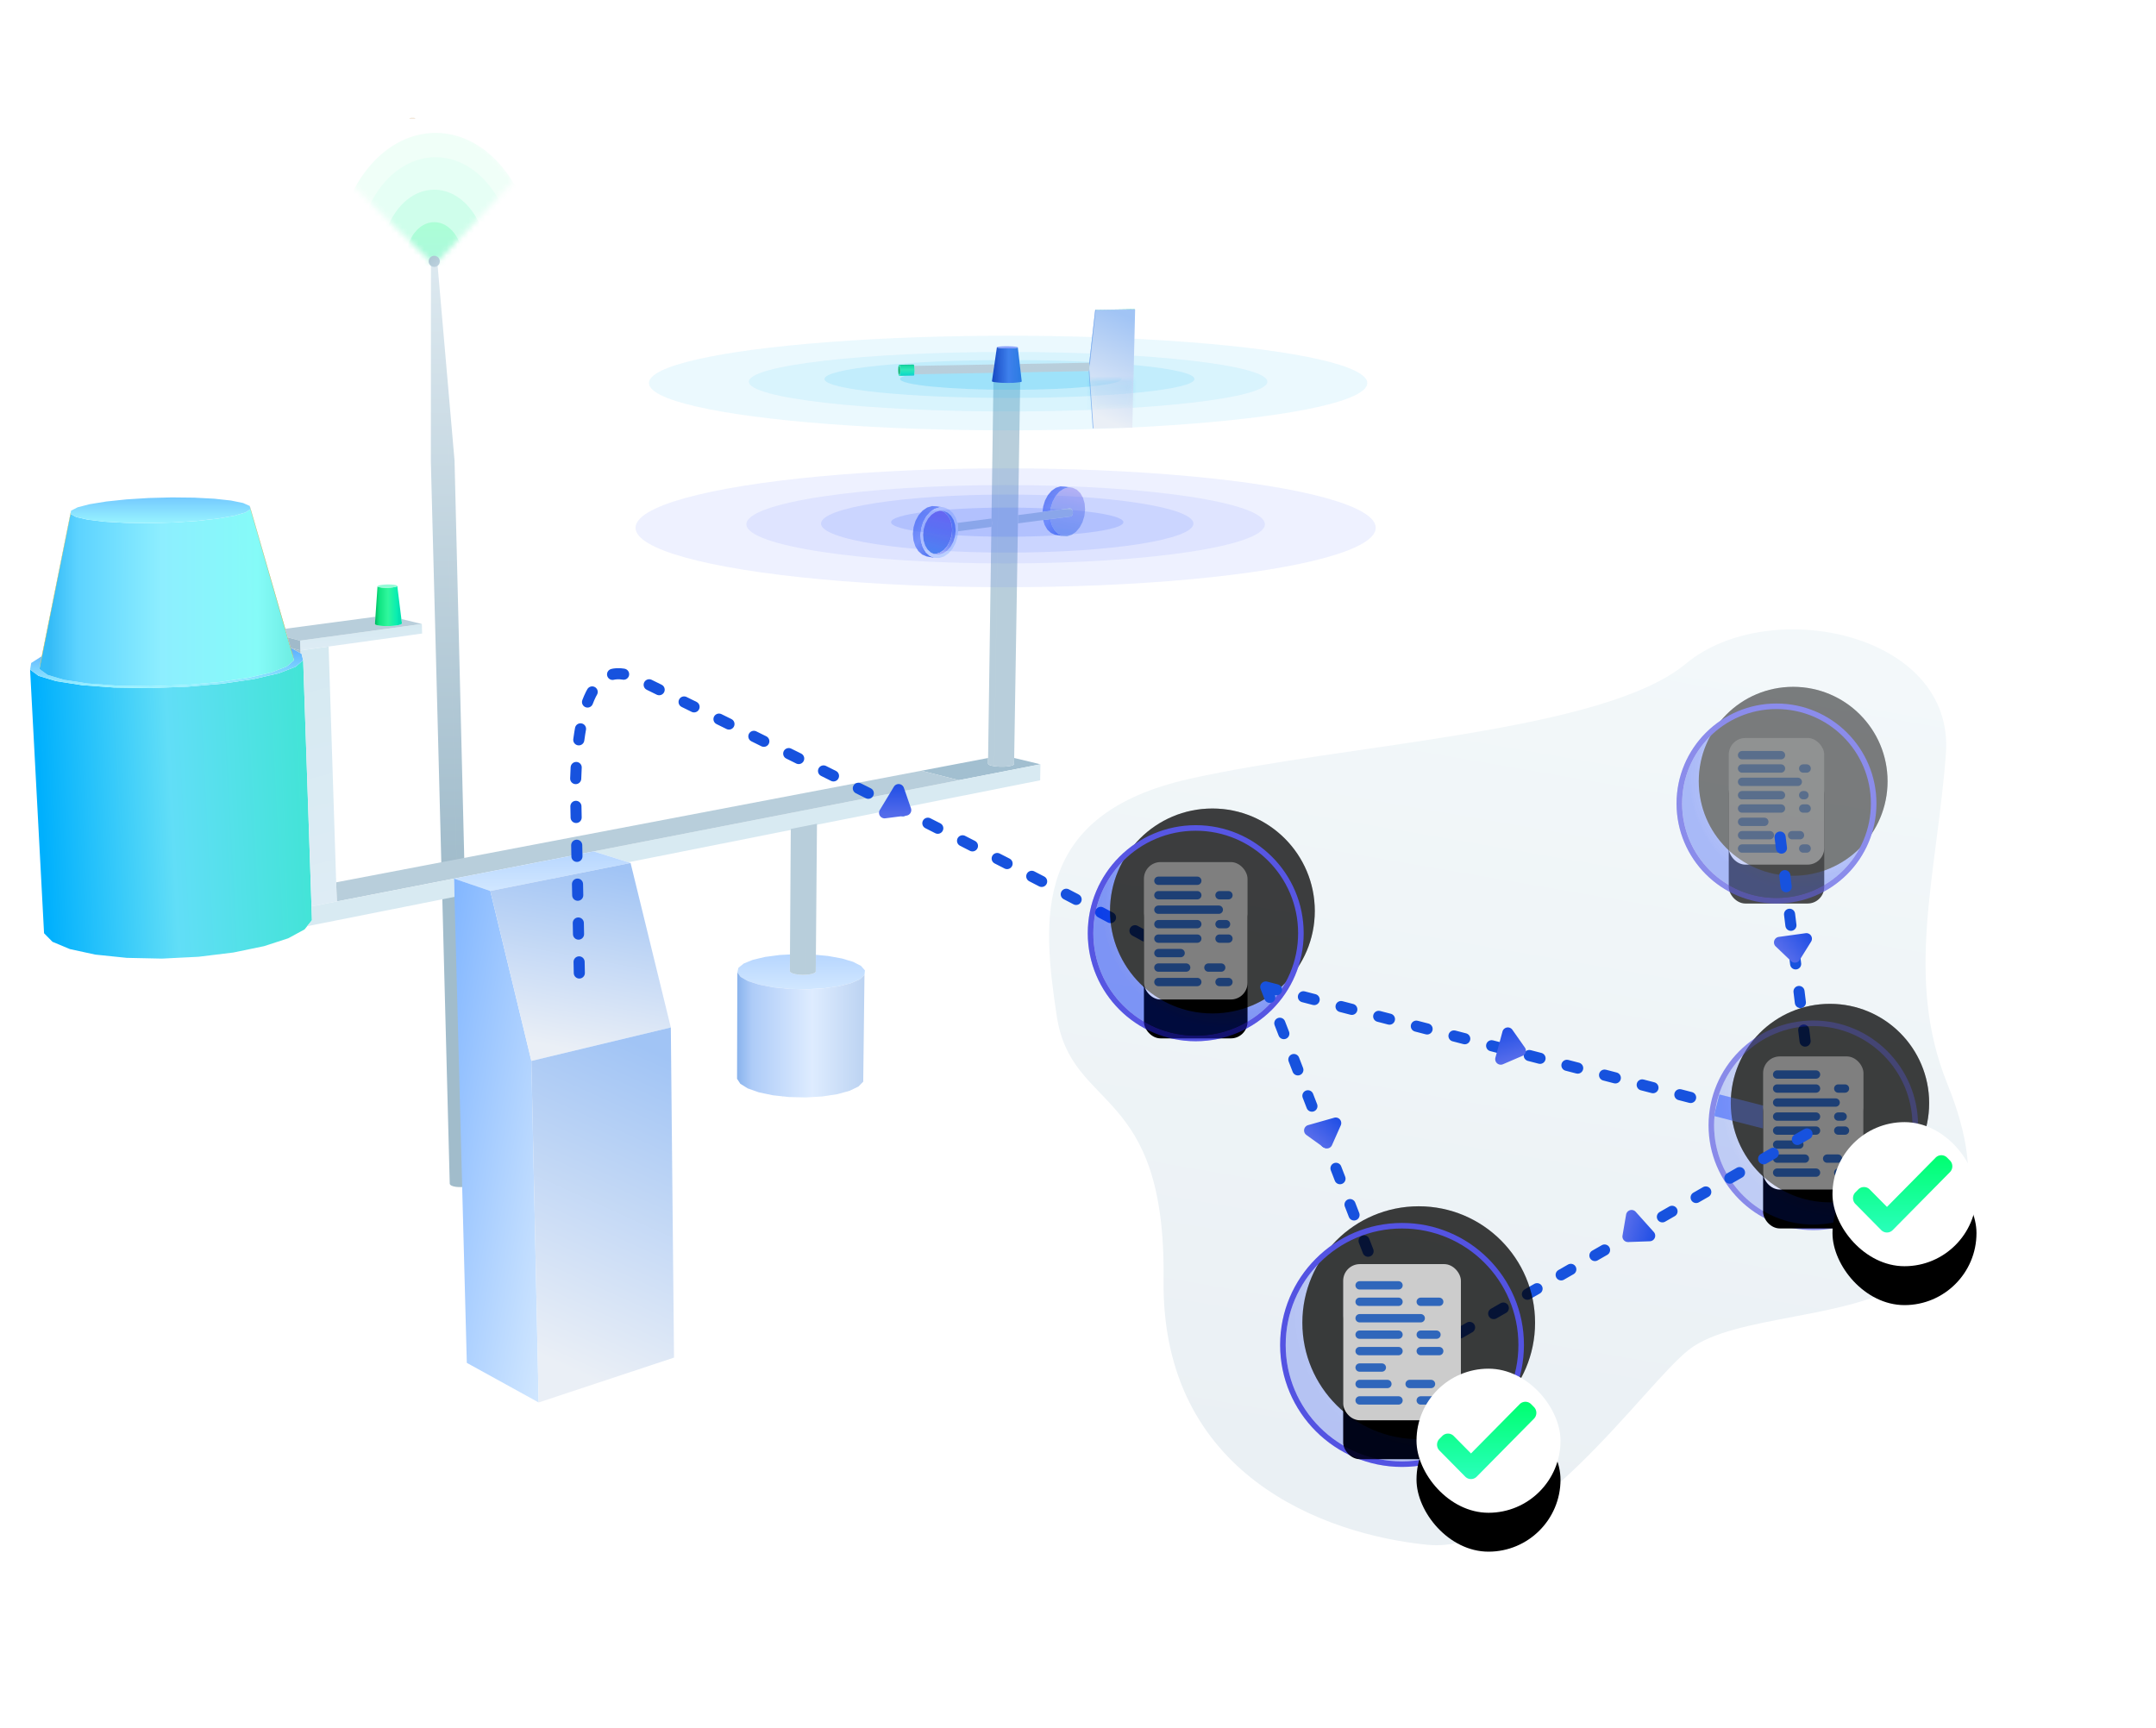 <svg width="388" height="311" xmlns="http://www.w3.org/2000/svg" xmlns:xlink="http://www.w3.org/1999/xlink"><defs><path d="M.038 10.303C2.28 6.35 7.192.44 14.882.44c7.69 0 12.097 5.77 14.843 9.573L15.306 25.266.038 10.303z" id="a"/><linearGradient x1="50%" y1="0%" x2="50%" y2="100%" id="c"><stop stop-color="#00FF70" offset="0%"/><stop stop-color="#00C7BA" offset="100%"/></linearGradient><linearGradient x1="50%" y1="0%" x2="50%" y2="100%" id="d"><stop stop-color="#DDE9F0" offset="0%"/><stop stop-color="#A1BCCB" offset="100%"/></linearGradient><linearGradient x1="57.765%" y1="-69.867%" x2="59.928%" y2="100%" id="e"><stop stop-color="#A4CAFF" offset="0%"/><stop stop-color="#D1E7FF" offset="100%"/></linearGradient><linearGradient x1="-17.717%" y1="-40.756%" x2="100%" y2="100%" id="f"><stop stop-color="#A5C1CC" offset="0%"/><stop stop-color="#BED2E0" offset="100%"/></linearGradient><linearGradient x1="4.087%" y1="53.044%" x2="100%" y2="47.708%" id="g"><stop stop-color="#00B0FD" offset="0%"/><stop stop-color="#61DEF7" offset="48.064%"/><stop stop-color="#42E4D6" offset="100%"/></linearGradient><linearGradient x1="50%" y1="0%" x2="52.772%" y2="97.375%" id="h"><stop stop-color="#5BADFF" offset="0%"/><stop stop-color="#97F2FF" offset="100%"/></linearGradient><linearGradient x1="50%" y1="0%" x2="53.518%" y2="100%" id="i"><stop stop-color="#D5E9F1" offset="0%"/><stop stop-color="#DEECF5" offset="100%"/></linearGradient><linearGradient x1="0%" y1="-12.498%" x2="100%" y2="100%" id="j"><stop stop-color="#7DB3FF" offset="0%"/><stop stop-color="#D1E7FF" offset="100%"/></linearGradient><linearGradient x1="3.998%" y1="50%" x2="100%" y2="50%" id="k"><stop stop-color="#34BBF7" offset="0%"/><stop stop-color="#5DD3FF" offset="11.631%"/><stop stop-color="#8DEEFF" offset="45.658%"/><stop stop-color="#85FBF8" offset="85.056%"/><stop stop-color="#6DEDE2" offset="100%"/></linearGradient><linearGradient x1="52.772%" y1="-70.226%" x2="52.772%" y2="97.375%" id="l"><stop stop-color="#5BADFF" offset="0%"/><stop stop-color="#97F2FF" offset="100%"/></linearGradient><linearGradient x1="50%" y1="0%" x2="33.968%" y2="92.527%" id="m"><stop stop-color="#A1C4F5" offset="0%"/><stop stop-color="#EAEFF6" offset="100%"/></linearGradient><linearGradient x1="0%" y1="43.999%" x2="100%" y2="43.999%" id="n"><stop stop-color="#89B3ED" offset="0%"/><stop stop-color="#AECCF8" offset="12.008%"/><stop stop-color="#DEECFF" offset="58.985%"/><stop stop-color="#BCD3F2" offset="100%"/></linearGradient><linearGradient x1="88.54%" y1="41.288%" x2="0%" y2="41.288%" id="o"><stop stop-color="#03E2AF" offset="0%"/><stop stop-color="#09EEB1" offset="8.368%"/><stop stop-color="#30F79D" offset="45.485%"/><stop stop-color="#0EE481" offset="82.647%"/><stop stop-color="#00B35F" offset="100%"/></linearGradient><linearGradient x1="0%" y1="-28.77%" x2="100%" y2="115.939%" id="p"><stop stop-color="#4E68E9" offset="0%"/><stop stop-color="#879FFA" offset="51.005%"/><stop stop-color="#1F4EE5" offset="100%"/></linearGradient><linearGradient x1="0%" y1="-12.498%" x2="100%" y2="100%" id="q"><stop stop-color="#D2D8FF" offset="0%"/><stop stop-color="#D1E7FF" offset="100%"/></linearGradient><linearGradient x1="50%" y1="0%" x2="34.005%" y2="92.315%" id="r"><stop stop-color="#C8BFF3" offset="0%"/><stop stop-color="#92B1ED" offset="100%"/></linearGradient><linearGradient x1="44.27%" y1="85.558%" x2="44.27%" y2="-2.982%" id="s"><stop stop-color="#03E2AF" offset="0%"/><stop stop-color="#09EEB1" offset="8.368%"/><stop stop-color="#30F79D" offset="45.485%"/><stop stop-color="#0EE481" offset="82.647%"/><stop stop-color="#00B35F" offset="100%"/></linearGradient><linearGradient x1="50%" y1="0%" x2="34.005%" y2="92.315%" id="t"><stop stop-color="#755CEA" offset="0%"/><stop stop-color="#4D85ED" offset="100%"/></linearGradient><linearGradient x1="50%" y1="100%" x2="145.611%" y2="31.809%" id="u"><stop stop-color="#AFB5FA" offset="0%"/><stop stop-color="#1F4EE5" offset="100%"/></linearGradient><path id="v" d="M.059.232h7.918L7.839 5.19l-7.417.397z"/><linearGradient x1="100%" y1="30.008%" x2="-3.205%" y2="30.008%" id="x"><stop stop-color="#2A7BE2" offset="0%"/><stop stop-color="#3E80EC" offset="42.233%"/><stop stop-color="#1345C1" offset="100%"/></linearGradient><linearGradient x1="50%" y1="0%" x2="33.968%" y2="92.527%" id="y"><stop stop-color="#F3F8FA" offset="0%"/><stop stop-color="#EAF0F4" offset="100%"/></linearGradient><radialGradient cx="63.503%" cy="36.11%" fx="63.503%" fy="36.11%" r="44.738%" gradientTransform="matrix(0 -.999 .992 0 .277 .996)" id="z"><stop stop-color="#8E9DF8" stop-opacity=".83" offset="0%"/><stop stop-color="#0029F3" offset="100%"/></radialGradient><ellipse id="A" cx="18.427" cy="18.443" rx="18.427" ry="18.443"/><filter x="-25.8%" y="-25.8%" width="151.6%" height="151.5%" filterUnits="objectBoundingBox" id="B"><feGaussianBlur stdDeviation="6.5" in="SourceAlpha" result="shadowBlurInner1"/><feOffset dx="3" dy="-4" in="shadowBlurInner1" result="shadowOffsetInner1"/><feComposite in="shadowOffsetInner1" in2="SourceAlpha" operator="arithmetic" k2="-1" k3="1" result="shadowInnerInner1"/><feColorMatrix values="0 0 0 0 0 0 0 0 0 0.192 0 0 0 0 0.92 0 0 0 1 0" in="shadowInnerInner1"/></filter><rect id="D" x="0" y="0" width="18.644" height="24.735" rx="3"/><filter x="-292.3%" y="-192%" width="684.6%" height="540.7%" filterUnits="objectBoundingBox" id="C"><feOffset dy="7" in="SourceAlpha" result="shadowOffsetOuter1"/><feGaussianBlur stdDeviation="17" in="shadowOffsetOuter1" result="shadowBlurOuter1"/><feColorMatrix values="0 0 0 0 0.295 0 0 0 0 0.461 0 0 0 0 0.616 0 0 0 0.3 0" in="shadowBlurOuter1"/></filter><radialGradient cx="63.503%" cy="36.11%" fx="63.503%" fy="36.11%" r="60.046%" gradientTransform="matrix(0 -.999 .992 0 .277 .996)" id="E"><stop stop-color="#8E9DF7" stop-opacity="0" offset="0%"/><stop stop-color="#002AF2" stop-opacity=".5" offset="100%"/></radialGradient><ellipse id="F" cx="18.427" cy="18.443" rx="18.427" ry="18.443"/><filter x="-25.8%" y="-25.8%" width="151.6%" height="151.5%" filterUnits="objectBoundingBox" id="G"><feGaussianBlur stdDeviation="6.5" in="SourceAlpha" result="shadowBlurInner1"/><feOffset dx="3" dy="-4" in="shadowBlurInner1" result="shadowOffsetInner1"/><feComposite in="shadowOffsetInner1" in2="SourceAlpha" operator="arithmetic" k2="-1" k3="1" result="shadowInnerInner1"/><feColorMatrix values="0 0 0 0 0 0 0 0 0 0.192 0 0 0 0 0.92 0 0 0 1 0" in="shadowInnerInner1"/></filter><radialGradient cx="63.503%" cy="36.11%" fx="63.503%" fy="36.11%" r="44.738%" gradientTransform="matrix(0 -.999 .992 0 .277 .996)" id="H"><stop stop-color="#8E9DF8" stop-opacity=".83" offset="0%"/><stop stop-color="#0029F3" offset="100%"/></radialGradient><ellipse id="I" cx="16.988" cy="17.002" rx="16.988" ry="17.002"/><filter x="-28%" y="-27.9%" width="155.9%" height="155.9%" filterUnits="objectBoundingBox" id="J"><feGaussianBlur stdDeviation="6.5" in="SourceAlpha" result="shadowBlurInner1"/><feOffset dx="3" dy="-4" in="shadowBlurInner1" result="shadowOffsetInner1"/><feComposite in="shadowOffsetInner1" in2="SourceAlpha" operator="arithmetic" k2="-1" k3="1" result="shadowInnerInner1"/><feColorMatrix values="0 0 0 0 0 0 0 0 0 0.192 0 0 0 0 0.92 0 0 0 1 0" in="shadowInnerInner1"/></filter><rect id="L" x="0" y="0" width="17.187" height="22.803" rx="3"/><filter x="-317.1%" y="-208.3%" width="734.2%" height="578%" filterUnits="objectBoundingBox" id="K"><feOffset dy="7" in="SourceAlpha" result="shadowOffsetOuter1"/><feGaussianBlur stdDeviation="17" in="shadowOffsetOuter1" result="shadowBlurOuter1"/><feColorMatrix values="0 0 0 0 0.295 0 0 0 0 0.461 0 0 0 0 0.616 0 0 0 0.3 0" in="shadowBlurOuter1"/></filter><radialGradient cx="63.503%" cy="36.11%" fx="63.503%" fy="36.11%" r="60.046%" gradientTransform="matrix(0 -.999 .992 0 .277 .996)" id="M"><stop stop-color="#8E9DF7" stop-opacity="0" offset="0%"/><stop stop-color="#002AF2" stop-opacity=".5" offset="100%"/></radialGradient><ellipse id="N" cx="16.988" cy="17.002" rx="16.988" ry="17.002"/><filter x="-28%" y="-27.9%" width="155.9%" height="155.9%" filterUnits="objectBoundingBox" id="O"><feGaussianBlur stdDeviation="6.5" in="SourceAlpha" result="shadowBlurInner1"/><feOffset dx="3" dy="-4" in="shadowBlurInner1" result="shadowOffsetInner1"/><feComposite in="shadowOffsetInner1" in2="SourceAlpha" operator="arithmetic" k2="-1" k3="1" result="shadowInnerInner1"/><feColorMatrix values="0 0 0 0 0 0 0 0 0 0.192 0 0 0 0 0.92 0 0 0 1 0" in="shadowInnerInner1"/></filter><linearGradient x1="50%" y1="100%" x2="50%" y2="0%" id="P"><stop stop-color="#596EEB" offset="0%"/><stop stop-color="#1F4EE5" offset="100%"/></linearGradient><radialGradient cx="63.503%" cy="36.11%" fx="63.503%" fy="36.11%" r="44.738%" gradientTransform="matrix(0 -.999 .992 0 .277 .996)" id="Q"><stop stop-color="#8E9DF8" stop-opacity=".83" offset="0%"/><stop stop-color="#0029F3" offset="100%"/></radialGradient><ellipse id="R" cx="17.851" cy="17.866" rx="17.851" ry="17.866"/><filter x="-26.6%" y="-26.6%" width="153.2%" height="153.2%" filterUnits="objectBoundingBox" id="S"><feGaussianBlur stdDeviation="6.5" in="SourceAlpha" result="shadowBlurInner1"/><feOffset dx="3" dy="-4" in="shadowBlurInner1" result="shadowOffsetInner1"/><feComposite in="shadowOffsetInner1" in2="SourceAlpha" operator="arithmetic" k2="-1" k3="1" result="shadowInnerInner1"/><feColorMatrix values="0 0 0 0 0 0 0 0 0 0.192 0 0 0 0 0.92 0 0 0 1 0" in="shadowInnerInner1"/></filter><rect id="U" x="0" y="0" width="18.061" height="23.962" rx="3"/><filter x="-301.7%" y="-198.2%" width="703.5%" height="554.9%" filterUnits="objectBoundingBox" id="T"><feOffset dy="7" in="SourceAlpha" result="shadowOffsetOuter1"/><feGaussianBlur stdDeviation="17" in="shadowOffsetOuter1" result="shadowBlurOuter1"/><feColorMatrix values="0 0 0 0 0.295 0 0 0 0 0.461 0 0 0 0 0.616 0 0 0 0.3 0" in="shadowBlurOuter1"/></filter><radialGradient cx="63.503%" cy="36.11%" fx="63.503%" fy="36.11%" r="60.046%" gradientTransform="matrix(0 -.999 .992 0 .277 .996)" id="V"><stop stop-color="#8E9DF7" stop-opacity="0" offset="0%"/><stop stop-color="#002AF2" stop-opacity=".5" offset="100%"/></radialGradient><ellipse id="W" cx="17.851" cy="17.866" rx="17.851" ry="17.866"/><filter x="-23.8%" y="-23.8%" width="147.6%" height="147.6%" filterUnits="objectBoundingBox" id="X"><feGaussianBlur stdDeviation="6.5" in="SourceAlpha" result="shadowBlurInner1"/><feOffset dx="3" dy="-4" in="shadowBlurInner1" result="shadowOffsetInner1"/><feComposite in="shadowOffsetInner1" in2="SourceAlpha" operator="arithmetic" k2="-1" k3="1" result="shadowInnerInner1"/><feColorMatrix values="0 0 0 0 0 0 0 0 0 0.192 0 0 0 0 0.92 0 0 0 1 0" in="shadowInnerInner1"/></filter><radialGradient cx="63.503%" cy="36.11%" fx="63.503%" fy="36.11%" r="44.738%" gradientTransform="matrix(0 -.999 .992 0 .277 .996)" id="Y"><stop stop-color="#8E9DF8" stop-opacity=".83" offset="0%"/><stop stop-color="#0029F3" offset="100%"/></radialGradient><ellipse id="Z" cx="20.94" cy="20.957" rx="20.94" ry="20.957"/><filter x="-22.7%" y="-22.7%" width="145.4%" height="145.3%" filterUnits="objectBoundingBox" id="aa"><feGaussianBlur stdDeviation="6.5" in="SourceAlpha" result="shadowBlurInner1"/><feOffset dx="3" dy="-4" in="shadowBlurInner1" result="shadowOffsetInner1"/><feComposite in="shadowOffsetInner1" in2="SourceAlpha" operator="arithmetic" k2="-1" k3="1" result="shadowInnerInner1"/><feColorMatrix values="0 0 0 0 0 0 0 0 0 0.192 0 0 0 0 0.92 0 0 0 1 0" in="shadowInnerInner1"/></filter><rect id="ac" x="0" y="0" width="21.186" height="28.108" rx="3"/><filter x="-257.2%" y="-169%" width="614.5%" height="487.8%" filterUnits="objectBoundingBox" id="ab"><feOffset dy="7" in="SourceAlpha" result="shadowOffsetOuter1"/><feGaussianBlur stdDeviation="17" in="shadowOffsetOuter1" result="shadowBlurOuter1"/><feColorMatrix values="0 0 0 0 0.295 0 0 0 0 0.461 0 0 0 0 0.616 0 0 0 0.3 0" in="shadowBlurOuter1"/></filter><radialGradient cx="63.503%" cy="36.11%" fx="63.503%" fy="36.11%" r="60.046%" gradientTransform="matrix(0 -.999 .992 0 .277 .996)" id="ad"><stop stop-color="#8E9DF7" stop-opacity="0" offset="0%"/><stop stop-color="#002AF2" stop-opacity=".5" offset="100%"/></radialGradient><ellipse id="ae" cx="20.94" cy="20.957" rx="20.94" ry="20.957"/><filter x="-22.7%" y="-22.7%" width="145.4%" height="145.3%" filterUnits="objectBoundingBox" id="af"><feGaussianBlur stdDeviation="6.5" in="SourceAlpha" result="shadowBlurInner1"/><feOffset dx="3" dy="-4" in="shadowBlurInner1" result="shadowOffsetInner1"/><feComposite in="shadowOffsetInner1" in2="SourceAlpha" operator="arithmetic" k2="-1" k3="1" result="shadowInnerInner1"/><feColorMatrix values="0 0 0 0 0 0 0 0 0 0.192 0 0 0 0 0.92 0 0 0 1 0" in="shadowInnerInner1"/></filter><rect id="ah" x="0" y="0" width="25.913" height="25.935" rx="12.957"/><filter x="-210.3%" y="-183.1%" width="520.6%" height="520.3%" filterUnits="objectBoundingBox" id="ag"><feOffset dy="7" in="SourceAlpha" result="shadowOffsetOuter1"/><feGaussianBlur stdDeviation="17" in="shadowOffsetOuter1" result="shadowBlurOuter1"/><feColorMatrix values="0 0 0 0 0.295 0 0 0 0 0.461 0 0 0 0 0.616 0 0 0 0.3 0" in="shadowBlurOuter1"/></filter><linearGradient x1="50%" y1="0%" x2="50%" y2="97.768%" id="ai"><stop stop-color="#00FF70" offset="0%"/><stop stop-color="#28FFB9" offset="100%"/></linearGradient><rect id="ak" x="0" y="0" width="25.913" height="25.935" rx="12.957"/><filter x="-210.3%" y="-183.1%" width="520.6%" height="520.3%" filterUnits="objectBoundingBox" id="aj"><feOffset dy="7" in="SourceAlpha" result="shadowOffsetOuter1"/><feGaussianBlur stdDeviation="17" in="shadowOffsetOuter1" result="shadowBlurOuter1"/><feColorMatrix values="0 0 0 0 0.295 0 0 0 0 0.461 0 0 0 0 0.616 0 0 0 0.3 0" in="shadowBlurOuter1"/></filter></defs><g fill="none" fill-rule="evenodd"><path fill="#FFF" d="M0 0h360v302H0z"/><g transform="translate(5 21)"><path fill="#A2BFD0" d="M174.482 116.968l.607.03.612-.006.574-.04.496-.073.386-.099.248-.119.094-.13.018-1.106 4.723 1.137-14.679 2.862-6.747-1.704 12.008-2.29-.015 1.009.062.134.217.128.358.113.477.091z"/><g transform="translate(57.836 1.46)"><mask id="b" fill="#fff"><use xlink:href="#a"/></mask><use fill="#FFF" xlink:href="#a"/><g mask="url(#b)"><g transform="translate(-2.43 1.46)"><ellipse fill-opacity=".07" fill="#2AF398" cx="17.983" cy="24.094" rx="17.983" ry="24.094"/><ellipse fill-opacity=".05" fill="#24F4A3" cx="17.983" cy="23.12" rx="14.095" ry="18.739"/><ellipse fill-opacity=".12" fill="#24F4A3" cx="17.74" cy="22.877" rx="9.477" ry="12.655"/><ellipse fill-opacity=".17" fill="url(#c)" cx="17.74" cy="22.877" rx="5.103" ry="6.814"/></g></g></g><path d="M73.382 90.476l-.104-.026-.742-28.457.108.07.246.061.736 28.412-.244-.06zm4.255 43.373l-.23.034-.256.05-1.79-71.734.5-.04 1.776 71.69zm.192-.046l-.192.046-1.776-71.69.42-.053 1.762 71.656-.214.041zM76.8 61.897l1.752 71.768-.035.007-1.751-71.702.034-.073zm0 0l-.034.073-3.128-36.388.01-.004 3.152 36.32zm-.034.073l1.75 71.702-.172.033-1.755-71.664.177-.071zm0 0l-.177.071-2.998-36.455.047-.004 3.128 36.388zm-.177.071l1.755 71.664-.3.057-1.764-71.656.309-.065zm0 0l-.309.065-2.768-36.516.08-.004 2.997 36.455zm-1.229.158l1.79 71.733-.531.102L74.81 62.22l.55-.022zm0 0l-.549.022-1.675-36.624.14-.001 2.084 36.603zm-.549.022l1.808 71.813-.54.103-1.826-71.913.558-.003zm0 0l-.558.003-1.26-36.627h.143l1.675 36.624zm-.558.003l1.825 71.913-.512.097-1.113-43.496-.73-28.53.53.016zm0 0l-.53-.016-.864-36.612.135.001 1.259 36.627zm.2 28.514l1.113 43.496-.449.086-1.126-43.695.462.113zm-.73-28.53l.73 28.53-.462-.113-.733-28.451.465.034zm0 0l-.465-.034-.518-36.58.119.002.864 36.612zm.268 28.417l1.126 43.695-.355.068-1.136-43.852.365.089zm-.733-28.451l.733 28.45-.365-.088-.736-28.412.368.05zm0 0l-.368-.05-.244-36.533.094.003.518 36.58zm.368 28.362l1.136 43.852-.236.045-1.144-43.957.244.06zm-.736-28.412l-.246-.062-.061-36.474.063.003.244 36.533zm.492 28.352l1.144 43.957-.102.02-1.146-44.003.104.026zm2.898-28.37l-.419.054-2.456-36.566.107-.004 2.768 36.516zm-.419.054l-.5.04-2.084-36.604.128-.002L75.86 62.16zm-3.217-.098l-.108-.07.02-36.409.027.005.06 36.474z" fill="url(#d)"/><path d="M76.042 192.263l-.105-.173-1.339-51.424.102-.02 1.342 51.617zm.236.153l-.236-.153-1.342-51.617.236-.047 1.342 51.817zm.352.123l-.352-.123-1.342-51.817.354-.07 1.34 52.01zm.443.084l-.443-.084-1.34-52.01.447-.09 1.336 52.184zm.504.04l-.504-.04-1.336-52.184.512-.101 1.328 52.325zm.53-.008l-.53.008-1.328-52.325.539-.108 1.32 52.425zm.52-.054l-.52.054-1.32-52.425.53-.105 1.31 52.476zm.474-.097l-.474.097-1.31-52.476.485-.096 1.3 52.475zm.397-.134l-.397.134-1.3-52.475.407-.081 1.29 52.422zm.29-.16l-.29.16-1.29-52.422.3-.06 1.28 52.322zm.166-.177l-.166.177-1.28-52.322.172-.035 1.274 52.18zm.03-.18l-.03.18-1.274-52.18.035-.007 1.269 52.007z" fill="#A1BCCB"/><path d="M175.089 116.997l-.607-.03 1.025-69.055.617.015h.007l-1.042 69.07zm.612-.005l-.612.005 1.042-69.07.628-.003-1.058 69.068zm.574-.04l-.574.04 1.058-69.068h.065l.524-.018-1.073 69.045zm-1.793.016l-.561-.063 1.01-69.022.499.028.077.001-1.025 69.056zm2.29-.089l-.497.072 1.073-69.045.131-.005.379-.027-1.087 69.005zm-2.851.026l-.477-.09.996-68.972.348.032.142.008-1.01 69.022zm3.236-.125l-.386.1 1.087-69.006.189-.013.206-.026-1.096 68.945zm-3.713.034l-.358-.113.985-68.903.172.026.197.019-.996 68.971zm3.961-.153l-.248.119 1.096-68.945.233-.03.02-.004-1.101 68.86zm-4.32.04l-.216-.128.611-43.027.026-.137.012-.188-.007-.196-.021-.155.356-25.107.225.035-.985 68.903zm4.414-.17l-.094.13 1.1-68.86.096-.023-.383 23.93v.013l-.024 1.449v.037l-.677 42.218-.018 1.105zm-4.63.042l-.062-.134.605-42.603h.003l.024-.04.022-.089.017-.13.002-.031-.611 43.027zm.62-43.703v-.035l-.013-.176-.018-.146-.022-.108-.004-.009v-.055l.001-.014.349-24.581.05.015.014.002-.356 25.107z" fill="#B8CEDB"/><path d="M173.506 73.41l-.026.136-.002.03-6.046.794-.014-.162 6.088-.799zm-.016-.54l.021.155-6.127.8-.016-.193 6.12-.797.002.035zm.028.351l-.012.188-6.088.799-.016-.186 6.116-.8zm-.007-.196l.007.196-6.116.8-.018-.196 6.127-.8zm-.072.77l-.024.04-.003.001-5.995.79.004-.038 6.018-.792zm.022-.088l-.022.089-6.018.792.01-.088 6.03-.793zm.017-.13l-.017.13-6.03.793.006-.064-.005-.066 6.046-.794zm-.046-1.18l.004.008-6.123.794-.019-.062 6.139-.796v.055zm.004.008l.022.108-6.118.794-.003-.032-.024-.076 6.123-.794zm.022.108l.018.146-6.124.796-.012-.148 6.118-.794zm.018.146l.013.176-6.121.797-.016-.177 6.124-.796zm-6.186.464l6.143-.796v.014l-6.139.796-.004-.014z" fill="#B8CEDB"/><path fill="#D8EAF2" d="M182.24 116.562l-.052 2.883-24.722 4.922-.267.053-.403.08-.51.102-.585.117-.617.122-.608.122-.556.11-.467.093-.346.07-.2.039-.043.008-44.787 8.917-6.253-1.96 65.737-12.816z"/><path fill="#B8CEDB" d="M160.814 117.72l6.747 1.704L55.61 141.249l-.11-3.442 15.035-2.868.102-.02.237-.045.355-.067.449-.086.512-.097 1.072-.205.257-.049.23-.034.192-.046.214-.041.474-.09.035-.007z"/><path fill="url(#e)" d="M76.719 137.134l25.105-4.895 6.253 1.961.406.127-25.245 5.033z"/><ellipse fill="url(#f)" cx="73.146" cy="26.04" rx="1" ry="1"/><path d="M4.442 148.51l-1.514-1.535-2.513-47.45 1.52 1.116 2.507 47.87zm3.136 1.315l-3.136-1.314-2.508-47.87 3.176.956 2.468 48.228zm4.56.99l-4.56-.99-2.468-48.228 4.634.721 2.395 48.498zm5.67.588l-5.67-.587-2.394-48.498 5.77.427 2.293 48.658zm6.356.134l-6.357-.134-2.294-48.658 6.478.098 2.173 48.694zm6.562-.33l-6.562.33-2.173-48.694 6.692-.24 2.043 48.604zm6.269-.766l-6.27.766-2.042-48.604 6.4-.558 1.912 48.396zm5.512-1.14l-5.512 1.14-1.912-48.396 5.63-.828 1.794 48.085zm4.365-1.42l-4.365 1.42-1.794-48.084 4.463-1.034 1.696 47.698zm2.933-1.595l-2.933 1.595-1.696-47.698 3.004-1.16 1.625 47.263zM48.18 99.023l1.379-1.2 1.583 46.81-1.337 1.653-1.625-47.263z" fill="url(#g)"/><path fill="url(#h)" d="M1.934 100.641L.415 99.525l.199-1.194 1.853-1.187.046-.016-.239 1.186-.17 1.112 1.43 1.039 2.966.888 4.32.669 5.368.396 6.024.09 6.223-.222 5.955-.517 5.244-.77 4.166-.96 2.812-1.08 1.3-1.12-.258-1.082-.332-1.15.046.012 1.703.937.194.107.294 1.16-1.379 1.2-3.004 1.16-4.463 1.034-5.63.828-6.4.558-6.692.24-6.478-.098-5.77-.427-4.633-.72z"/><path fill="url(#i)" d="M49.559 97.823l-.294-1.16-.194-.107-.016-.486 5.086-.705 1.469 45.884-4.552.887z"/><path fill="#D8EAF2" d="M51.058 142.136l25.661-5.002.078 3.294-1.97.392-.036.007-.172.034-.3.06-.405.081-.485.096-2.028.404-.353.07-.236.047-.102.02-20.439 4.07.87-1.076z"/><path fill="url(#j)" d="M76.797 140.428l-.078-3.294 6.52 2.226 7.39 30.598 1.31 61.469-12.93-7.127z"/><path d="M3.534 100.465l-1.43-1.04 5.603-27.912 1.04.558-5.213 28.394zm2.966.888l-2.966-.888L8.747 72.07l2.109.474L6.5 101.353zm4.32.669l-4.32-.67 4.356-28.807 3.042.357-3.079 29.12zm5.368.396l-5.369-.396 3.079-29.12 3.764.21-1.474 29.306zm6.024.09l-6.024-.09 1.474-29.306 4.216.048.334 29.348zm6.223-.222l-6.223.222-.334-29.348 4.357-.118 2.2 29.244zm5.955-.517l-5.955.517-2.2-29.244 4.18-.275 3.975 29.002zm5.244-.77l-5.244.77-3.975-29.002 3.701-.41 5.518 28.642zm4.166-.96l-4.166.96-5.518-28.642 2.963-.515 6.72 28.196zm2.812-1.08l-2.812 1.08-6.72-28.197 2.028-.58 7.504 27.697zm1.3-1.12l-1.3 1.12-7.504-27.698.97-.606 7.834 27.185z" fill="url(#k)"/><path fill="#938D00" d="M47.654 96.757l.258 1.083-7.833-27.185-.132-.589 7.375 25.54z"/><path fill="#A7A000" d="M2.105 99.426l.17-1.112L7.79 70.912l-.083.6z"/><path fill="url(#l)" d="M13.898 72.902l-3.042-.357-2.109-.474-1.04-.558.083-.6 1.177-.602 2.172-.562 3.005-.485 3.63-.38 4.016-.25 4.142-.107 4.01.044 3.62.19 3 .327 2.18.445 1.205.533.132.59-.971.605-2.029.581-2.963.515-3.701.41-4.18.275-4.357.118-4.216-.048z"/><path fill="url(#i)" d="M54.141 95.365l-5.086.705-.06-1.763 21.926-2.996.044 1.72-.353.048-.457.064-.36.05-.241.033-.105.014z"/><path fill="#A0BACA" d="M49.055 96.07l.016.486-1.703-.937z"/><path fill="url(#m)" d="M83.238 139.36l25.245-5.033 7.24 29.603-25.093 6.028z"/><path fill="url(#m)" d="M90.63 169.958l25.094-6.028.575 59.423-24.36 8.074z"/><path fill="#A65B00" d="M68.803.26l.107-.003.128-.002h.14l.143-.001h.135l.119.003.093.002.064.004.027.004-.01.005-.046.004-.079.004-.107.003-.129.002-.14.002h-.142L68.97.286l-.118-.002-.094-.003-.063-.004-.028-.004.01-.004.046-.005z"/><path fill="url(#e)" d="M.358 26.976l.193-.82.955-.77 1.644-.668 2.215-.523 2.639-.346 1.826-.094-.02 2.965.042.167.197.16.341.142.46.114.55.078.6.036.61-.006.578-.05.505-.091.4-.124.264-.148.113-.164.025-3.012 2.17.203 2.51.452 2.034.61 1.415.733.695.806-.083.825-.866.789-1.6.696-2.229.553-2.705.37-2.99.159-3.061-.065-2.912-.282-2.555-.48-2.02-.642-1.348-.756z" transform="translate(127.337 127.038)"/><path d="M137.727 154.227l-.34-.142.167-25.93.346-.068-.173 26.14zm-.34-.142l-.198-.16.165-25.73.2-.04-.168 25.93zm-.198-.16l-.041-.167.163-25.554.043-.009-.165 25.73zm4.618-.052l-.113.163.22-26.748.112-.023-.194 23.595-.025 3.013zm-.113.163l-.265.149.217-26.844.267-.053-.22 26.748zm-.265.149l-.399.123.214-26.887.402-.08-.217 26.844zm-.399.123l-.506.091.209-26.876.51-.102-.213 26.887zm-.506.091l-.577.05.201-26.81.585-.116-.209 26.876zm-.577.05l-.61.007.194-26.694.617-.123-.2 26.81zm-.61.007l-.6-.037.187-26.536.607-.121-.194 26.694zm-.6-.037l-.55-.078.18-26.347.557-.111-.187 26.536zm-.55-.078l-.46-.114.173-26.14.467-.093-.18 26.347z" fill="#B8CEDB"/><path d="M8.708 29.849l.03-.303-.003.305 1.05.102-.125 19.461-1.203-.13-.027.288.004-.29-1.663-.18.102-19.431 1.835.178zm-8.35-2.873l.592.817-.055 19.236-.588-.902.05-19.151zm.592.817l1.348.756-.065 19.315-1.338-.835.055-19.236zm1.348.756l2.02.641-.082 19.382-2.003-.708.065-19.315zm2.02.641l2.555.48-.102 19.432-2.535-.53.082-19.382zm5.467.763l3.06.065-.148 19.468-3.037-.072.125-19.46zm3.06.065l2.99-.16-.17 19.452-2.968.176.148-19.468zm2.99-.16l2.706-.369-.192 19.413-2.685.408.172-19.451zm2.706-.369l2.229-.553-.208 19.355-2.213.611.192-19.413zm2.229-.553l1.6-.696-.22 19.282-1.588.769.208-19.355zm1.6-.696l.866-.789-.225 19.2-.86.871.219-19.282z" fill="url(#n)" transform="translate(127.337 127.038)"/><path fill="#B8CEDB" d="M70.921 91.311l-21.926 2.996-2.217-.585-.447-1.546 16.235-2.17-.09 1.326.116.107.275.095.414.077.526.052.601.025.635-.005.626-.034.573-.06.481-.083.356-.1.207-.11.045-.112-.096-.773 2.154.526.349.085.827.202z"/><path fill="#A0BACA" d="M46.778 93.722l2.217.585.06 1.763-1.687-.451-.046-.013z"/><path d="M63.281 91.61l-.414-.076.359-6.854.303.052-.248 6.879zm.526.053l-.526-.052.248-6.879.384.036-.106 6.895zm.601.025l-.601-.025.106-6.895.44.017.055 6.903zm.635-.005l-.635.005-.055-6.903.465-.003.225 6.9zm.626-.034l-.626.034-.225-6.901.457-.023.394 6.89zm.573-.06l-.573.06-.394-6.89.42-.042.547 6.872zm.481-.083l-.48.083-.548-6.872.352-.057.676 6.846zm.356-.1l-.356.1-.676-6.846.26-.068.772 6.814zm.207-.11l-.207.11-.771-6.814.152-.075.826 6.78zm.045-.112l-.045.112-.826-6.78.033-.077.742 5.972.096.773zm-4.739.255l-.116-.107.463-6.791.085.073-.432 6.825zm.275.095l-.275-.095.432-6.825.202.066-.36 6.854z" fill="url(#o)"/><path fill="#95FBD8" d="M63.529 84.732l-.303-.052-.202-.066-.085-.073.036-.077.154-.075.262-.069.352-.056.418-.04.456-.024.461-.003.438.016.383.036.304.052.202.065.088.073-.033.078-.152.075-.261.068-.352.057-.42.042-.457.023-.465.003-.44-.017z"/><path d="M161.852 70.351l.882-.265 1.376.225-.883.266-1.375-.226zm.882-.265l.876.046 1.376.225-.876-.046-1.376-.225zm-.968 9.064l-.815-.341 1.37.247.816.342-1.37-.248zm-.815-.341l-.698-.628 1.37.246.698.629-1.37-.247zm-.698-.628l-.534-.87 1.37.244.534.872-1.37-.246zm-.534-.87l-.332-1.055 1.37.242.332 1.057-1.37-.244zm-.332-1.055l-.106-1.167 1.371.239.106 1.17-1.37-.242zm-.106-1.167l.127-1.198 1.372.235-.128 1.202-1.371-.239zm.127-1.198l.352-1.148 1.373.233-.353 1.15-1.372-.235zm.352-1.148l.552-1.016 1.373.23-.552 1.02-1.373-.234zm.552-1.016l.714-.816 1.374.228-.715.818-1.373-.23zm.714-.816l.826-.56 1.375.226-.827.562-1.374-.228z" fill="url(#p)"/><path d="M163.227 70.577l.883-.266.876.046.811.354.692.636.524.875.277.901.004.014.043.138.1 1.16-.128 1.19-.348 1.14-.546 1.01-.706.817-.819.565-.877.275-.876-.034-.816-.342-.698-.629-.534-.872-.331-1.057-.106-1.17.128-1.202.353-1.15.552-1.02.715-.817.827-.562zm.876.358l-.762.23-.714.485-.617.707-.476.88-.305.992-.11 1.038.09 1.01.287.912.46.754.603.543.704.296.757.03.757-.237.708-.488.61-.705.472-.873.301-.984.111-1.029-.087-1.003-.28-.91-.453-.755-.598-.55-.701-.304-.437-.023-.32-.016z" fill="url(#q)"/><path fill="url(#r)" d="M188.037 66.797l.75.345.636.615.479.843.29 1.015.084 1.117-.13 1.143-.334 1.093-.515.97-.662.781-.765.539-.817.26-.812-.038-.753-.334-.642-.608-.488-.841-.297-1.018-.02-.242 3.65-.481.125-.053.109-.098.084-.137.055-.167.022-.186-.014-.19-.048-.184-.079-.164-.104-.131-.123-.093-.132-.046-.134.004-3.412.442.062-.554.337-1.104.522-.977.67-.782.772-.536.821-.251z"/><path d="M187.224 66.749l-.82.251-1.377-.208.82-.25 1.377.207zm.813.048l-.813-.048-1.377-.208.813.05 1.377.206zm-2.55 8.35l.754.333-1.372-.228-.753-.333 1.372.227zm-.641-.609l.642.608-1.372-.227-.643-.607 1.373.226zm-.488-.841l.488.841-1.373-.226-.487-.84 1.372.225zm-.297-1.018l.297 1.018-1.372-.225-.253-.863.495-.065.833.135zm-.02-.242l.02.242-.833-.135.814-.107zm.06-2.038l-.06.554-1.42.184.107-.955 1.374.217zm.338-1.104l-.337 1.104-1.374-.217.337-1.1 1.374.213zm.522-.977l-.522.977-1.374-.214.52-.975 1.376.212zm.67-.782l-.67.782-1.375-.212.67-.78 1.375.21zm.772-.536l-.772.536-1.376-.21.772-.534 1.376.208z" fill="url(#p)"/><path d="M187.452 70.511l.134-.004-9.369 1.214v-.013l4.404-.57 1.42-.185 3.411-.442zm.364 1.392l-.125.053-3.65.48-.813.108-.495.065-4.54.598.001-.037 9.622-1.267zm.109-.098l-.109.098-9.622 1.267.001-.085 9.73-1.28zm.084-.137l-.084.137-9.73 1.28.003-.129 9.811-1.288zm.055-.167l-.055.167-9.811 1.288.002-.162 9.864-1.293zm.022-.186l-.022.186-9.864 1.293.003-.186 9.883-1.293zm-.014-.19l.014.19-9.883 1.293.003-.196 9.866-1.287zm-.048-.184l.048.184-9.866 1.287.003-.192 9.815-1.279zm-.079-.164l.08.164-9.816 1.279.003-.177 9.733-1.266zm-.104-.131l.104.131-9.733 1.266.003-.148 9.626-1.25zm-.123-.093l.123.093-9.626 1.249.001-.11 9.502-1.232zm-.132-.046l.132.046-9.502 1.232.001-.064 9.369-1.214z" fill="#B8CEDB"/><path fill="#00A4A5" d="M192.102 34.766l7.042-.108.136.043-7.047.108z"/><path fill="#8F743F" d="M159.452 46.607l-.054.007-2.579.048.053-.008z"/><path d="M159.502 46.532l-.05.075-2.58.047.05-.075 2.58-.047zm.044-.138l-.044.138-2.58.047.044-.137 2.58-.048zm-.078-1.719l.05.124-2.583.047-.048-.125 2.581-.046zm-.053-.06l.053.06-2.58.046-.053-.06 2.58-.046zm-2.45 1.827l.034-.19 2.582-.048-.019.104-.01.057v.005l-.006.024-2.58.048zm.034-.19l.022-.232 2.583-.048-.023.232-2.582.047zm.022-.232l.01-.256 2.582-.047-.006.168-.003.087-2.583.048zm.01-.256l-.005-.263 2.582-.047.001.038.004.2v.025l-2.582.047zm-.005-.263l-.019-.251 2.583-.047.018.251-2.582.047zm-.019-.251l-.03-.224 2.582-.047.002.016.029.208-2.583.047zm-.03-.224l-.042-.18 2.582-.047.042.18-2.583.047z" fill="url(#s)"/><path d="M156.732 44.745l.05-.076.053-.008.052.06.048.125.041.18.031.224.019.251.005.263-.01.256-.022.231-.033.191-.044.137-.05.075-.053.008-.052-.061-.048-.125-.04-.18-.031-.223-.018-.251-.006-.262.01-.255.021-.231.034-.191.043-.138zm.1.158l-.039.006-.038.058-.032.104-.026.145-.017.175-.007.193.004.199.014.19.023.17.031.136.037.095.04.046.04-.006.028-.042.009-.015.033-.104.02-.115.006-.03.013-.14.003-.035.007-.194-.003-.16v-.039l-.014-.19-.02-.138-.004-.032-.025-.112-.006-.025-.03-.079-.006-.015-.035-.04-.005-.006z" fill="#2CF6A0"/><path fill="url(#t)" d="M163.341 71.165l.762-.23.32.016.518.226.597.548.454.755.28.909.088 1.002-.111 1.027-.3.983-.472.873-.61.704-.708.487-.758.237-.365-.015-.477-.201-.603-.543-.46-.754-.286-.913-.091-1.01.11-1.037.305-.992.476-.88.617-.707z"/><path d="M164.86 70.974l.701.305-.62-.102-.518-.226.437.023zm.701.305l.598.549-.62-.103-.598-.548.62.102zm.598.549l.454.755-.62-.103-.455-.755.62.103zm.454.755l.279.91-.62-.104-.28-.91.62.104zm.279.91l.087 1.003-.62-.105-.087-1.002.62.104zm.087 1.003l-.11 1.029-.62-.107.11-1.027.62.105zm-.11 1.029l-.302.984-.619-.108.301-.983.62.107zm-.302.984l-.472.873-.618-.108.471-.873.619.108zm-.472.873l-.61.705-.618-.11.61-.703.618.108zm-.61.705l-.708.488-.618-.11.708-.487.618.11zm-.708.488l-.757.238-.619-.111.758-.237.618.11zm-.757.238l-.757-.03-.227-.096.365.015.619.11z" fill="url(#u)"/><path fill="#0D8900" d="M156.793 44.91l.04-.007.005.005z"/><g transform="translate(111.784 39.426)" fill="#36C0F5"><ellipse opacity=".1" cx="64.64" cy="8.275" rx="46.658" ry="5.354"/><ellipse opacity=".1" cx="64.64" cy="8.518" rx="64.64" ry="8.518"/><ellipse opacity=".14" cx="64.883" cy="7.788" rx="33.292" ry="3.407"/><ellipse opacity=".25" cx="65.126" cy="7.788" rx="19.927" ry="1.947"/></g><path d="M191 45.516l-.015.11-12.319.227-.016-.143 12.362-.227-.012.033zm-.015.11l-.031.103-12.276.227-.012-.103 12.32-.227zm-.031.103l-.03.04.002.017-12.242.226-.006-.056 12.276-.227zm.126-.612l-.029.192-12.421.228-.023-.193 12.473-.227zm-.029.192l-.04.174-12.361.227-.02-.173 12.421-.228zm.044-.39l-.015.198-12.473.227-.022-.197 12.51-.228zm0-.19v.19l-12.51.228-.022-.19 12.533-.227zm-.012-.167l.013.168-12.533.228-.02-.17 12.54-.226zm-.027-.136l.027.136-12.54.227-.015-.136 12.528-.227zm-.027-.066l.027.066-12.528.227-.01-.095 12.514-.225-.003.027zm-12.517.153l12.525-.226-.005.046-12.515.225-.005-.045zm12.414 1.277l-12.24.227-.002-.005 12.242-.226v.004z" fill="#B8CEDB"/><path fill="#009D9E" d="M191 45.516l.012-.033.039-.174.029-.192-.047.412z"/><path fill="#88B3EF" d="M192.102 34.766l.131.043-1.153 10.308.015-.198v-.19l-.012-.167-.027-.136-.027-.066.003-.027.005-.046z"/><path fill="url(#m)" d="M1.714.25L8.761.143l-.506 21.276-6.99.15-.75-10.598.045-.413z" transform="translate(190.52 34.558)"/><path fill="#88B3EF" d="M191.033 45.529l.75 10.598-.13-.06-.727-10.277v-.004l-.002-.016.03-.04.031-.104.015-.11zM192.102 34.766l.131.043-1.153 10.308.015-.198v-.19l-.012-.167-.027-.136-.027-.066.003-.027.005-.046z"/><g transform="translate(191.005 47.214)"><mask id="w" fill="#fff"><use xlink:href="#v"/></mask><use fill-opacity="0" fill="#CADCF6" xlink:href="#v"/><g opacity=".6" mask="url(#w)" fill="#36C0F5"><g transform="translate(-61.238 -4.867)"><ellipse opacity=".1" cx="46.658" cy="5.354" rx="46.658" ry="5.354"/><ellipse opacity=".14" cx="46.901" cy="4.867" rx="33.292" ry="3.407"/><ellipse opacity=".25" cx="47.144" cy="4.867" rx="19.927" ry="1.947"/></g></g></g><path d="M159.53 44.855l14.422-.26-.007.046-14.404.26-.01-.046zm14.201 1.253l-14.18.262v-.005l14.181-.262v.005zm.001-.005l-14.18.262.01-.057 14.178-.261-.008.056zm.008-.056l-14.178.261.02-.103 14.174-.261-.016.103zm.016-.103l-14.175.26.014-.144 14.181-.26-.02.144zm.02-.144l-14.18.26.008-.088.003-.087 14.195-.26-.026.175zm.026-.175l-14.195.26.006-.168v-.025l14.217-.26-.028.193zm.028-.193l-14.217.26-.004-.2 14.25-.259-.03.199zm.03-.199l-14.25.26-.002-.039-.01-.152 14.289-.26-.028.191zm.027-.19l-14.29.259-.007-.1-.01-.07 14.332-.26-.025.17zm.025-.17l-14.332.26-.02-.138 14.371-.26-.02.138zm.02-.137l-14.371.26-.002-.017-.018-.078 14.404-.26-.014.095z" fill="#B8CEDB"/><path d="M156.862 46.414l-.04.006-.04-.046.108-.002-.028.042zm-.08-.04l-.037-.095.18-.003-.026.081-.01.015-.107.002zm-.037-.095l-.03-.136.237-.005-.02.115-.007.023-.18.003zm-.03-.136l-.024-.17.28-.005-.013.14-.006.03-.238.005zm-.024-.17l-.014-.19.303-.005-.006.155-.003.035-.28.005zm-.014-.19l-.004-.199.305-.005.003.16v.039l-.304.005zm-.004-.199l.007-.193.286-.005.012.154v.04l-.305.004zm.007-.193l.017-.175.248-.004.019.137.002.037-.286.005zm.017-.175l.026-.145.192-.003.025.112.005.032-.248.004zm.026-.145l.032-.104.124-.003.03.08.006.024-.192.003zm.032-.104l.038-.058h.045l.035.04.006.015-.124.003z" fill="#0FB26B"/><g><path d="M.074 6.803l-.07-.075.219-1.506v-.005L.896.607l.05.049-.871 6.147zm5.293-.024l-.107.073L4.584.687l.074-.046.345 2.986.005.045.168 1.454v.005l.19 1.648zM1.12.701l.289.04-.676 6.197-.172-.026-.224-.035-.015-.002L1.121.7zM.946.656L1.12.7.323 6.875l-.05-.015-.2-.057L.947.656zM4.385.73l.199-.043.676 6.165-.167.04-.096.023-.02.004L4.386.73zm-.309.035L4.385.73l.593 6.19-.234.029-.206.026-.462-6.21zM3.68.791l.397-.026.462 6.21-.19.013-.377.027L3.679.791zm-.46.014l.46-.014.292 6.224-.131.005-.525.018L3.22.805zm-.49.002l.49-.002.096 6.233H3.25l-.628.003h-.006L2.729.807zm-.487-.01l.487.01-.113 6.234-.617-.015-.078-.001.321-6.228zm-.45-.023l.45.023-.32 6.228-.643-.035.513-6.216zM1.41.742l.382.032-.513 6.216-.347-.033-.198-.019L1.41.742z" fill="url(#x)" transform="translate(173.509 40.886)"/><path fill="#879FFA" d="M174.454 41.542l-.05-.048.078-.047.2-.042.31-.035.396-.026.457-.014.487-.002.484.011.449.022.382.032.29.04.177.046.053.047-.075.047-.199.043-.308.035-.398.026-.46.014-.49.002-.486-.01-.45-.023-.382-.032-.29-.04z"/></g><g transform="translate(109.354 63.276)" fill="#5376FB"><ellipse opacity=".1" cx="66.623" cy="10.083" rx="46.658" ry="7.05"/><ellipse opacity=".1" cx="66.623" cy="10.718" rx="66.604" ry="10.698"/><ellipse opacity=".14" cx="66.91" cy="9.964" rx="33.51" ry="5.225"/><ellipse opacity=".2" cx="66.91" cy="9.708" rx="20.906" ry="2.625"/></g></g><path d="M86.697 69.608c-2.632-17.492-4.409-36.286 23.905-42.642 28.313-6.355 74.46-8.336 89.342-20.737 14.882-12.4 48.414-5.628 46.775 16.226-1.64 21.853-7.493 40.246.258 59.403 7.752 19.156 2.614 28.488-7.355 35.474-9.97 6.985-31.01 6.058-39.12 12.357-8.11 6.3-28.714 36.973-47.112 35.139-18.398-1.835-47.897-12.473-47.463-47.722.435-35.248-16.598-30.005-19.23-47.498z" fill="url(#y)" transform="translate(103.47 113.214)"/><path d="M104.256 175.128l-.695-33.99c.474-16.053 4.148-22.383 11.022-18.988 9.719 4.799 72.076 35.186 99.544 50.817" stroke="#1752DE" stroke-width="2" stroke-linecap="round" stroke-dasharray="2,5"/><g opacity=".5" transform="translate(196.759 149.523)"><use fill-opacity=".6" fill="url(#z)" xlink:href="#A"/><use fill="#000" filter="url(#B)" xlink:href="#A"/><ellipse stroke="#2421DC" cx="18.427" cy="18.443" rx="18.927" ry="18.943"/></g><g transform="translate(205.864 155.164)"><use fill="#000" filter="url(#C)" xlink:href="#D"/><use fill="#FFF" xlink:href="#D"/></g><path d="M208.468 158.527h9.57M208.468 161.131h12.606" stroke="#3B7FEA" stroke-width="1.5" stroke-linecap="round" stroke-linejoin="round" stroke-dasharray="7,4"/><path d="M208.468 163.735h10.871" stroke="#3B7FEA" stroke-width="1.5" stroke-linecap="round" stroke-linejoin="round" stroke-dasharray="11,4"/><path d="M208.468 166.338h12.172M208.468 168.942h12.606" stroke="#3B7FEA" stroke-width="1.5" stroke-linecap="round" stroke-linejoin="round" stroke-dasharray="7,4"/><path d="M208.468 171.546h6.97" stroke="#3B7FEA" stroke-width="1.5" stroke-linecap="round" stroke-linejoin="round" stroke-dasharray="4,4"/><path d="M208.468 174.15h11.305" stroke="#3B7FEA" stroke-width="1.5" stroke-linecap="round" stroke-linejoin="round" stroke-dasharray="5,4"/><path d="M208.468 176.753h12.606" stroke="#3B7FEA" stroke-width="1.5" stroke-linecap="round" stroke-linejoin="round" stroke-dasharray="7,4"/><g opacity=".5" transform="translate(196.759 149.523)"><use fill="url(#E)" xlink:href="#F"/><use fill="#000" filter="url(#G)" xlink:href="#F"/><ellipse stroke="#2421DC" cx="18.427" cy="18.443" rx="18.927" ry="18.943"/></g><path d="M227.792 177.645l80.873 21.039M227.792 177.645l24.005 62.005" stroke="#1752DE" stroke-width="2" stroke-linecap="round" stroke-dasharray="2,5"/><g opacity=".7"><g opacity=".3" transform="translate(302.715 127.622)"><use fill-opacity=".6" fill="url(#H)" xlink:href="#I"/><use fill="#000" filter="url(#J)" xlink:href="#I"/><ellipse stroke="#2421DC" cx="16.988" cy="17.002" rx="17.488" ry="17.502"/></g><g transform="translate(311.11 132.823)"><use fill="#000" filter="url(#K)" xlink:href="#L"/><use fill="#FFF" xlink:href="#L"/></g><path d="M313.51 135.923h8.823M313.51 138.323h11.62" stroke="#3B7FEA" stroke-width="1.5" stroke-linecap="round" stroke-linejoin="round" stroke-dasharray="7,4"/><path d="M313.51 140.724h10.022" stroke="#3B7FEA" stroke-width="1.5" stroke-linecap="round" stroke-linejoin="round" stroke-dasharray="11,4"/><path d="M313.51 143.124h11.221M313.51 145.524h11.62" stroke="#3B7FEA" stroke-width="1.5" stroke-linecap="round" stroke-linejoin="round" stroke-dasharray="7,4"/><path d="M313.51 147.924h6.424" stroke="#3B7FEA" stroke-width="1.5" stroke-linecap="round" stroke-linejoin="round" stroke-dasharray="4,4"/><path d="M313.51 150.325h10.422" stroke="#3B7FEA" stroke-width="1.5" stroke-linecap="round" stroke-linejoin="round" stroke-dasharray="5,4"/><path d="M313.51 152.725h11.62" stroke="#3B7FEA" stroke-width="1.5" stroke-linecap="round" stroke-linejoin="round" stroke-dasharray="7,4"/><g opacity=".6" transform="translate(302.715 127.622)"><use fill="url(#M)" xlink:href="#N"/><use fill="#000" filter="url(#O)" xlink:href="#N"/><ellipse stroke="#2421DC" cx="16.988" cy="17.002" rx="17.488" ry="17.502"/></g></g><path d="M326.555 201.283l-6.481-52.886" stroke="#1752DE" stroke-width="2" stroke-linecap="round" stroke-dasharray="2,5"/><path d="M221.165 54.158l1.275 3.688a1 1 0 0 1-.818 1.319l-3.797.486a1 1 0 0 1-.983-1.51l2.522-4.173a1 1 0 0 1 1.8.19z" fill="url(#P)" transform="rotate(51 152.653 221.644)"/><g><g opacity=".5" transform="translate(308.474 184.68)"><use fill-opacity=".1" fill="url(#Q)" xlink:href="#R"/><use fill="#000" filter="url(#S)" xlink:href="#R"/><ellipse stroke="#2421DC" cx="17.851" cy="17.866" rx="18.351" ry="18.366"/></g><path d="M326.61 203.432l-17.679-4.509" stroke="#879FFA" stroke-width="4"/><g transform="translate(317.294 190.144)"><use fill="#000" filter="url(#T)" xlink:href="#U"/><use fill="#FFF" xlink:href="#U"/></g><path d="M319.817 193.402h9.272M319.817 195.925h12.212" stroke="#3B7FEA" stroke-width="1.5" stroke-linecap="round" stroke-linejoin="round" stroke-dasharray="7,4"/><path d="M319.817 198.447h10.532" stroke="#3B7FEA" stroke-width="1.5" stroke-linecap="round" stroke-linejoin="round" stroke-dasharray="11,4"/><path d="M319.817 200.97h11.792M319.817 203.492h12.212" stroke="#3B7FEA" stroke-width="1.5" stroke-linecap="round" stroke-linejoin="round" stroke-dasharray="7,4"/><path d="M319.817 206.014h6.752" stroke="#3B7FEA" stroke-width="1.5" stroke-linecap="round" stroke-linejoin="round" stroke-dasharray="4,4"/><path d="M319.817 208.536h10.952" stroke="#3B7FEA" stroke-width="1.5" stroke-linecap="round" stroke-linejoin="round" stroke-dasharray="5,4"/><path d="M319.817 211.059h12.212" stroke="#3B7FEA" stroke-width="1.5" stroke-linecap="round" stroke-linejoin="round" stroke-dasharray="7,4"/><g opacity=".5" transform="translate(308.474 184.68)"><use fill-opacity=".6" fill="url(#V)" xlink:href="#W"/><use fill="#000" filter="url(#X)" xlink:href="#W"/></g></g><path d="M256.663 243.394l69.17-39.669" stroke="#1752DE" stroke-width="2" stroke-linecap="round" stroke-dasharray="2,5"/><g><g opacity=".7" transform="translate(231.375 221.117)"><use fill-opacity=".2" fill="url(#Y)" xlink:href="#Z"/><use fill="#000" filter="url(#aa)" xlink:href="#Z"/><ellipse stroke="#2421DC" cx="20.94" cy="20.957" rx="21.44" ry="21.457"/></g><g transform="translate(241.722 227.527)"><use fill="#000" filter="url(#ab)" xlink:href="#ac"/><use fill="#FFF" xlink:href="#ac"/></g><path d="M244.68 231.35h10.877M244.68 234.308h14.326" stroke="#3B7FEA" stroke-width="1.5" stroke-linecap="round" stroke-linejoin="round" stroke-dasharray="7,4"/><path d="M244.68 237.266h12.355" stroke="#3B7FEA" stroke-width="1.5" stroke-linecap="round" stroke-linejoin="round" stroke-dasharray="11,4"/><path d="M244.68 240.225h13.833M244.68 243.184h14.326" stroke="#3B7FEA" stroke-width="1.5" stroke-linecap="round" stroke-linejoin="round" stroke-dasharray="7,4"/><path d="M244.68 246.143h7.92" stroke="#3B7FEA" stroke-width="1.5" stroke-linecap="round" stroke-linejoin="round" stroke-dasharray="4,4"/><path d="M244.68 249.101h12.848" stroke="#3B7FEA" stroke-width="1.5" stroke-linecap="round" stroke-linejoin="round" stroke-dasharray="5,4"/><path d="M244.68 252.06h14.326" stroke="#3B7FEA" stroke-width="1.5" stroke-linecap="round" stroke-linejoin="round" stroke-dasharray="7,4"/><g opacity=".2" transform="translate(231.375 221.117)"><use fill="url(#ad)" xlink:href="#ae"/><use fill="#000" filter="url(#af)" xlink:href="#ae"/><ellipse stroke="#2421DC" cx="20.94" cy="20.957" rx="21.44" ry="21.457"/></g></g><path d="M169.431 72.477l1.276 3.687a1 1 0 0 1-.818 1.319l-3.798.486a1 1 0 0 1-.982-1.51l2.521-4.172a1 1 0 0 1 1.801.19z" fill="url(#P)" transform="rotate(-16 622.377 -236.618)"/><path d="M193.16 105.579l1.275 3.687a1 1 0 0 1-.818 1.32l-3.798.485a1 1 0 0 1-.982-1.509l2.521-4.173a1 1 0 0 1 1.801.19z" fill="url(#P)" transform="rotate(107 201.44 202.882)"/><path d="M136.596 87.614l1.276 3.687a1 1 0 0 1-.818 1.32l-3.798.485a1 1 0 0 1-.983-1.509l2.522-4.173a1 1 0 0 1 1.8.19z" fill="url(#P)" transform="rotate(43 43.058 277.972)"/><path d="M59.194 28.58l1.275 3.688a1 1 0 0 1-.818 1.319l-3.797.486a1 1 0 0 1-.983-1.51l2.522-4.173a1 1 0 0 1 1.8.19z" fill="url(#P)" transform="translate(103.47 113.214)"/><g><g transform="translate(254.92 246.347)"><use fill="#000" filter="url(#ag)" xlink:href="#ah"/><use fill="#FFF" xlink:href="#ah"/></g><path d="M21.142 6.91l-.516-.523a1.45 1.45 0 0 0-2.061 0l-8.761 8.871-3.11-3.145a1.447 1.447 0 0 0-2.058 0l-.517.523a1.496 1.496 0 0 0 0 2.088l4.652 4.713a1.45 1.45 0 0 0 2.062 0l10.31-10.44a1.496 1.496 0 0 0 0-2.088z" fill="url(#ai)" transform="translate(254.92 246.347)"/></g><g><g transform="translate(329.78 201.97)"><use fill="#000" filter="url(#aj)" xlink:href="#ak"/><use fill="#FFF" xlink:href="#ak"/></g><path d="M21.142 6.91l-.516-.523a1.45 1.45 0 0 0-2.061 0l-8.761 8.871-3.11-3.145a1.447 1.447 0 0 0-2.058 0l-.517.523a1.496 1.496 0 0 0 0 2.088l4.652 4.713a1.45 1.45 0 0 0 2.062 0l10.31-10.44a1.496 1.496 0 0 0 0-2.088z" fill="url(#ai)" transform="translate(329.78 201.97)"/></g></g></svg>